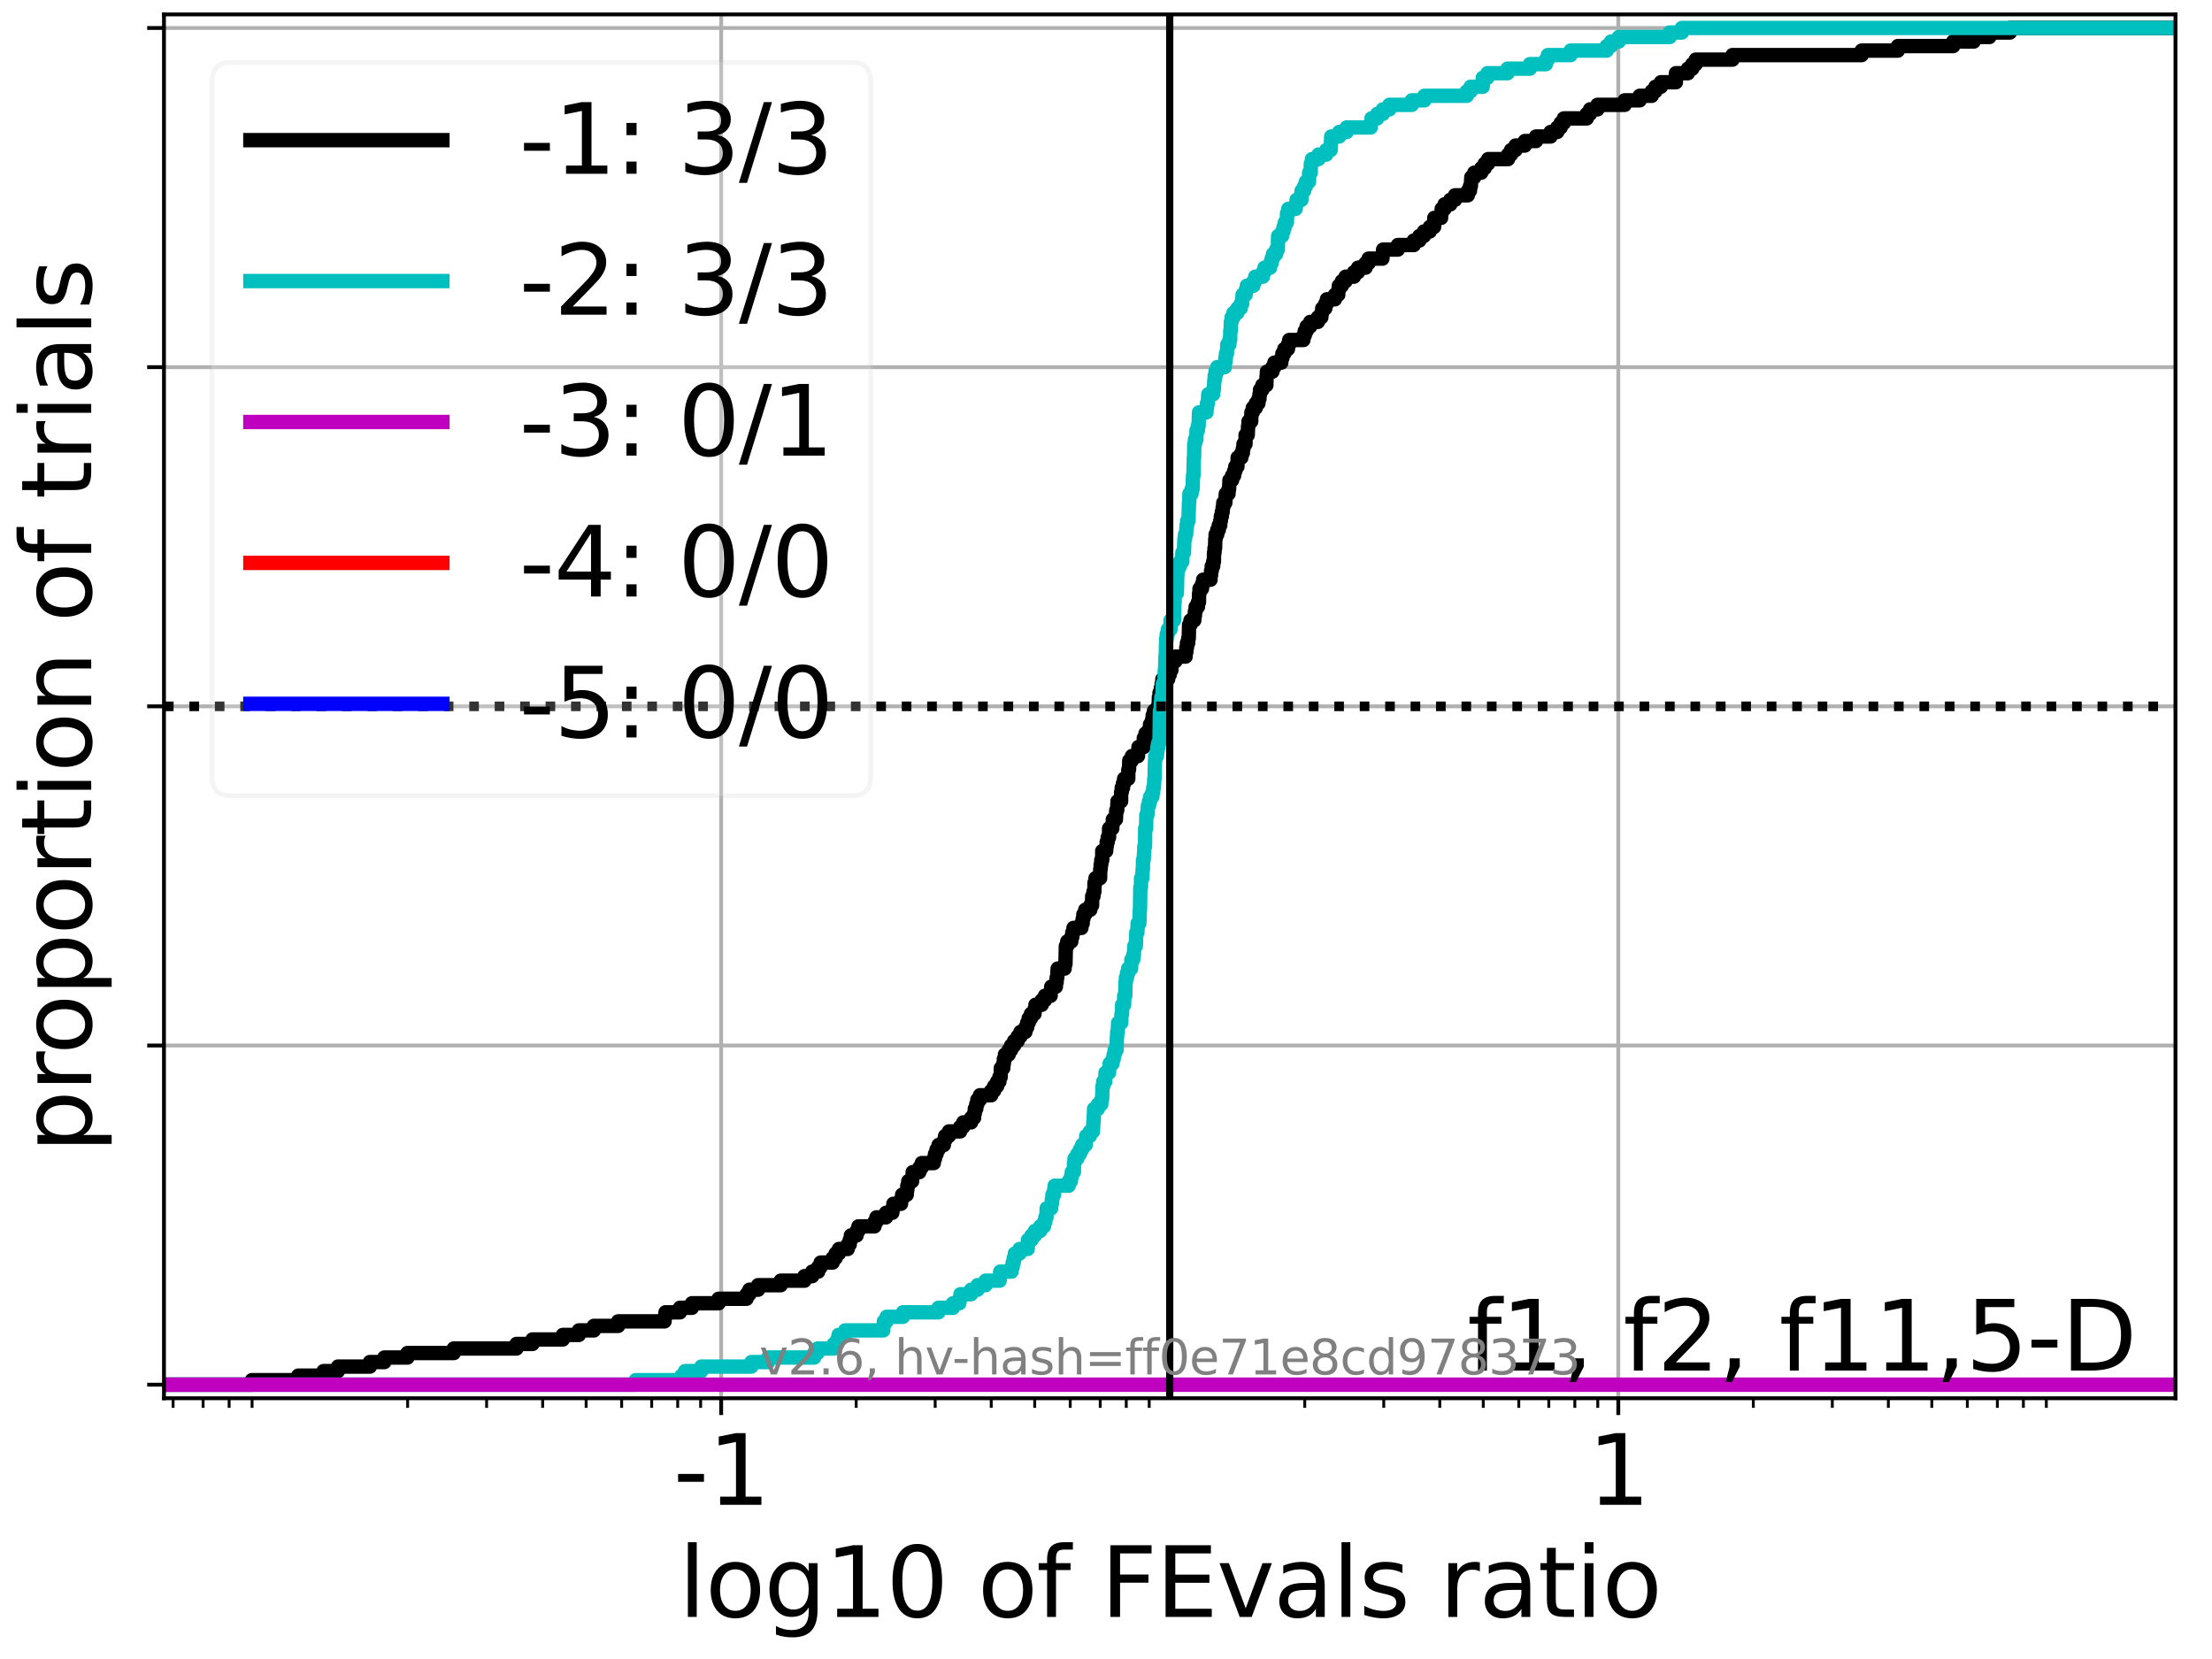 <?xml version="1.0" encoding="utf-8" standalone="no"?>
<!DOCTYPE svg PUBLIC "-//W3C//DTD SVG 1.1//EN"
  "http://www.w3.org/Graphics/SVG/1.1/DTD/svg11.dtd">
<svg xmlns:xlink="http://www.w3.org/1999/xlink" width="460.8pt" height="345.6pt" viewBox="0 0 460.8 345.6" xmlns="http://www.w3.org/2000/svg" version="1.1">
 <defs>
  <style type="text/css">*{stroke-linejoin: round; stroke-linecap: butt}</style>
 </defs>
 <g id="figure_1">
  <g id="patch_1">
   <path d="M 0 345.6 
L 460.8 345.6 
L 460.8 0 
L 0 0 
z
" style="fill: #ffffff"/>
  </g>
  <g id="axes_1">
   <g id="patch_2">
    <path d="M 34.16 291.28 
L 453.192 291.28 
L 453.192 3 
L 34.16 3 
z
" style="fill: #ffffff"/>
   </g>
   <g id="matplotlib.axis_1">
    <g id="xtick_1">
     <g id="line2d_1">
      <path d="M 150.232 291.28 
L 150.232 3 
" clip-path="url(#p6b13a97267)" style="fill: none; stroke: #b0b0b0; stroke-width: 0.8; stroke-linecap: square"/>
     </g>
     <g id="line2d_2">
      <defs>
       <path id="m1179e88275" d="M 0 0 
L 0 3.5 
" style="stroke: #000000; stroke-width: 0.8"/>
      </defs>
      <g>
       <use xlink:href="#m1179e88275" x="150.232" y="291.28" style="stroke: #000000; stroke-width: 0.8"/>
      </g>
     </g>
     <g id="text_1">
      <!-- -1 -->
      <g transform="translate(140.262 313.477) scale(0.2 -0.2)">
       <defs>
        <path id="DejaVuSans-2d" d="M 313 2009 
L 1997 2009 
L 1997 1497 
L 313 1497 
L 313 2009 
z
" transform="scale(0.016)"/>
        <path id="DejaVuSans-31" d="M 794 531 
L 1825 531 
L 1825 4091 
L 703 3866 
L 703 4441 
L 1819 4666 
L 2450 4666 
L 2450 531 
L 3481 531 
L 3481 0 
L 794 0 
L 794 531 
z
" transform="scale(0.016)"/>
       </defs>
       <use xlink:href="#DejaVuSans-2d"/>
       <use xlink:href="#DejaVuSans-31" x="36.084"/>
      </g>
     </g>
    </g>
    <g id="xtick_2">
     <g id="line2d_3">
      <path d="M 337.12 291.28 
L 337.12 3 
" clip-path="url(#p6b13a97267)" style="fill: none; stroke: #b0b0b0; stroke-width: 0.8; stroke-linecap: square"/>
     </g>
     <g id="line2d_4">
      <g>
       <use xlink:href="#m1179e88275" x="337.12" y="291.28" style="stroke: #000000; stroke-width: 0.8"/>
      </g>
     </g>
     <g id="text_2">
      <!-- 1 -->
      <g transform="translate(330.757 313.477) scale(0.2 -0.2)">
       <use xlink:href="#DejaVuSans-31"/>
      </g>
     </g>
    </g>
    <g id="xtick_3">
     <g id="line2d_5">
      <defs>
       <path id="m5efa218428" d="M 0 0 
L 0 2 
" style="stroke: #000000; stroke-width: 0.6"/>
      </defs>
      <g>
       <use xlink:href="#m5efa218428" x="36.058" y="291.28" style="stroke: #000000; stroke-width: 0.6"/>
      </g>
     </g>
    </g>
    <g id="xtick_4">
     <g id="line2d_6">
      <g>
       <use xlink:href="#m5efa218428" x="42.313" y="291.28" style="stroke: #000000; stroke-width: 0.6"/>
      </g>
     </g>
    </g>
    <g id="xtick_5">
     <g id="line2d_7">
      <g>
       <use xlink:href="#m5efa218428" x="47.732" y="291.28" style="stroke: #000000; stroke-width: 0.6"/>
      </g>
     </g>
    </g>
    <g id="xtick_6">
     <g id="line2d_8">
      <g>
       <use xlink:href="#m5efa218428" x="52.512" y="291.28" style="stroke: #000000; stroke-width: 0.6"/>
      </g>
     </g>
    </g>
    <g id="xtick_7">
     <g id="line2d_9">
      <g>
       <use xlink:href="#m5efa218428" x="84.918" y="291.28" style="stroke: #000000; stroke-width: 0.6"/>
      </g>
     </g>
    </g>
    <g id="xtick_8">
     <g id="line2d_10">
      <g>
       <use xlink:href="#m5efa218428" x="101.372" y="291.28" style="stroke: #000000; stroke-width: 0.6"/>
      </g>
     </g>
    </g>
    <g id="xtick_9">
     <g id="line2d_11">
      <g>
       <use xlink:href="#m5efa218428" x="113.047" y="291.28" style="stroke: #000000; stroke-width: 0.6"/>
      </g>
     </g>
    </g>
    <g id="xtick_10">
     <g id="line2d_12">
      <g>
       <use xlink:href="#m5efa218428" x="122.103" y="291.28" style="stroke: #000000; stroke-width: 0.6"/>
      </g>
     </g>
    </g>
    <g id="xtick_11">
     <g id="line2d_13">
      <g>
       <use xlink:href="#m5efa218428" x="129.502" y="291.28" style="stroke: #000000; stroke-width: 0.6"/>
      </g>
     </g>
    </g>
    <g id="xtick_12">
     <g id="line2d_14">
      <g>
       <use xlink:href="#m5efa218428" x="135.757" y="291.28" style="stroke: #000000; stroke-width: 0.6"/>
      </g>
     </g>
    </g>
    <g id="xtick_13">
     <g id="line2d_15">
      <g>
       <use xlink:href="#m5efa218428" x="141.176" y="291.28" style="stroke: #000000; stroke-width: 0.6"/>
      </g>
     </g>
    </g>
    <g id="xtick_14">
     <g id="line2d_16">
      <g>
       <use xlink:href="#m5efa218428" x="145.956" y="291.28" style="stroke: #000000; stroke-width: 0.6"/>
      </g>
     </g>
    </g>
    <g id="xtick_15">
     <g id="line2d_17">
      <g>
       <use xlink:href="#m5efa218428" x="178.361" y="291.28" style="stroke: #000000; stroke-width: 0.6"/>
      </g>
     </g>
    </g>
    <g id="xtick_16">
     <g id="line2d_18">
      <g>
       <use xlink:href="#m5efa218428" x="194.816" y="291.28" style="stroke: #000000; stroke-width: 0.6"/>
      </g>
     </g>
    </g>
    <g id="xtick_17">
     <g id="line2d_19">
      <g>
       <use xlink:href="#m5efa218428" x="206.491" y="291.28" style="stroke: #000000; stroke-width: 0.6"/>
      </g>
     </g>
    </g>
    <g id="xtick_18">
     <g id="line2d_20">
      <g>
       <use xlink:href="#m5efa218428" x="215.547" y="291.28" style="stroke: #000000; stroke-width: 0.6"/>
      </g>
     </g>
    </g>
    <g id="xtick_19">
     <g id="line2d_21">
      <g>
       <use xlink:href="#m5efa218428" x="222.946" y="291.28" style="stroke: #000000; stroke-width: 0.6"/>
      </g>
     </g>
    </g>
    <g id="xtick_20">
     <g id="line2d_22">
      <g>
       <use xlink:href="#m5efa218428" x="229.201" y="291.28" style="stroke: #000000; stroke-width: 0.6"/>
      </g>
     </g>
    </g>
    <g id="xtick_21">
     <g id="line2d_23">
      <g>
       <use xlink:href="#m5efa218428" x="234.62" y="291.28" style="stroke: #000000; stroke-width: 0.6"/>
      </g>
     </g>
    </g>
    <g id="xtick_22">
     <g id="line2d_24">
      <g>
       <use xlink:href="#m5efa218428" x="239.4" y="291.28" style="stroke: #000000; stroke-width: 0.6"/>
      </g>
     </g>
    </g>
    <g id="xtick_23">
     <g id="line2d_25">
      <g>
       <use xlink:href="#m5efa218428" x="271.805" y="291.28" style="stroke: #000000; stroke-width: 0.6"/>
      </g>
     </g>
    </g>
    <g id="xtick_24">
     <g id="line2d_26">
      <g>
       <use xlink:href="#m5efa218428" x="288.26" y="291.28" style="stroke: #000000; stroke-width: 0.6"/>
      </g>
     </g>
    </g>
    <g id="xtick_25">
     <g id="line2d_27">
      <g>
       <use xlink:href="#m5efa218428" x="299.935" y="291.28" style="stroke: #000000; stroke-width: 0.6"/>
      </g>
     </g>
    </g>
    <g id="xtick_26">
     <g id="line2d_28">
      <g>
       <use xlink:href="#m5efa218428" x="308.991" y="291.28" style="stroke: #000000; stroke-width: 0.6"/>
      </g>
     </g>
    </g>
    <g id="xtick_27">
     <g id="line2d_29">
      <g>
       <use xlink:href="#m5efa218428" x="316.39" y="291.28" style="stroke: #000000; stroke-width: 0.6"/>
      </g>
     </g>
    </g>
    <g id="xtick_28">
     <g id="line2d_30">
      <g>
       <use xlink:href="#m5efa218428" x="322.645" y="291.28" style="stroke: #000000; stroke-width: 0.6"/>
      </g>
     </g>
    </g>
    <g id="xtick_29">
     <g id="line2d_31">
      <g>
       <use xlink:href="#m5efa218428" x="328.064" y="291.28" style="stroke: #000000; stroke-width: 0.6"/>
      </g>
     </g>
    </g>
    <g id="xtick_30">
     <g id="line2d_32">
      <g>
       <use xlink:href="#m5efa218428" x="332.844" y="291.28" style="stroke: #000000; stroke-width: 0.6"/>
      </g>
     </g>
    </g>
    <g id="xtick_31">
     <g id="line2d_33">
      <g>
       <use xlink:href="#m5efa218428" x="365.249" y="291.28" style="stroke: #000000; stroke-width: 0.6"/>
      </g>
     </g>
    </g>
    <g id="xtick_32">
     <g id="line2d_34">
      <g>
       <use xlink:href="#m5efa218428" x="381.704" y="291.28" style="stroke: #000000; stroke-width: 0.6"/>
      </g>
     </g>
    </g>
    <g id="xtick_33">
     <g id="line2d_35">
      <g>
       <use xlink:href="#m5efa218428" x="393.379" y="291.28" style="stroke: #000000; stroke-width: 0.6"/>
      </g>
     </g>
    </g>
    <g id="xtick_34">
     <g id="line2d_36">
      <g>
       <use xlink:href="#m5efa218428" x="402.434" y="291.28" style="stroke: #000000; stroke-width: 0.6"/>
      </g>
     </g>
    </g>
    <g id="xtick_35">
     <g id="line2d_37">
      <g>
       <use xlink:href="#m5efa218428" x="409.833" y="291.28" style="stroke: #000000; stroke-width: 0.6"/>
      </g>
     </g>
    </g>
    <g id="xtick_36">
     <g id="line2d_38">
      <g>
       <use xlink:href="#m5efa218428" x="416.089" y="291.28" style="stroke: #000000; stroke-width: 0.6"/>
      </g>
     </g>
    </g>
    <g id="xtick_37">
     <g id="line2d_39">
      <g>
       <use xlink:href="#m5efa218428" x="421.508" y="291.28" style="stroke: #000000; stroke-width: 0.6"/>
      </g>
     </g>
    </g>
    <g id="xtick_38">
     <g id="line2d_40">
      <g>
       <use xlink:href="#m5efa218428" x="426.288" y="291.28" style="stroke: #000000; stroke-width: 0.6"/>
      </g>
     </g>
    </g>
    <g id="text_3">
     <!-- log10 of FEvals ratio -->
     <g transform="translate(141.371 336.833) scale(0.2 -0.2)">
      <defs>
       <path id="DejaVuSans-6c" d="M 603 4863 
L 1178 4863 
L 1178 0 
L 603 0 
L 603 4863 
z
" transform="scale(0.016)"/>
       <path id="DejaVuSans-6f" d="M 1959 3097 
Q 1497 3097 1228 2736 
Q 959 2375 959 1747 
Q 959 1119 1226 758 
Q 1494 397 1959 397 
Q 2419 397 2687 759 
Q 2956 1122 2956 1747 
Q 2956 2369 2687 2733 
Q 2419 3097 1959 3097 
z
M 1959 3584 
Q 2709 3584 3137 3096 
Q 3566 2609 3566 1747 
Q 3566 888 3137 398 
Q 2709 -91 1959 -91 
Q 1206 -91 779 398 
Q 353 888 353 1747 
Q 353 2609 779 3096 
Q 1206 3584 1959 3584 
z
" transform="scale(0.016)"/>
       <path id="DejaVuSans-67" d="M 2906 1791 
Q 2906 2416 2648 2759 
Q 2391 3103 1925 3103 
Q 1463 3103 1205 2759 
Q 947 2416 947 1791 
Q 947 1169 1205 825 
Q 1463 481 1925 481 
Q 2391 481 2648 825 
Q 2906 1169 2906 1791 
z
M 3481 434 
Q 3481 -459 3084 -895 
Q 2688 -1331 1869 -1331 
Q 1566 -1331 1297 -1286 
Q 1028 -1241 775 -1147 
L 775 -588 
Q 1028 -725 1275 -790 
Q 1522 -856 1778 -856 
Q 2344 -856 2625 -561 
Q 2906 -266 2906 331 
L 2906 616 
Q 2728 306 2450 153 
Q 2172 0 1784 0 
Q 1141 0 747 490 
Q 353 981 353 1791 
Q 353 2603 747 3093 
Q 1141 3584 1784 3584 
Q 2172 3584 2450 3431 
Q 2728 3278 2906 2969 
L 2906 3500 
L 3481 3500 
L 3481 434 
z
" transform="scale(0.016)"/>
       <path id="DejaVuSans-30" d="M 2034 4250 
Q 1547 4250 1301 3770 
Q 1056 3291 1056 2328 
Q 1056 1369 1301 889 
Q 1547 409 2034 409 
Q 2525 409 2770 889 
Q 3016 1369 3016 2328 
Q 3016 3291 2770 3770 
Q 2525 4250 2034 4250 
z
M 2034 4750 
Q 2819 4750 3233 4129 
Q 3647 3509 3647 2328 
Q 3647 1150 3233 529 
Q 2819 -91 2034 -91 
Q 1250 -91 836 529 
Q 422 1150 422 2328 
Q 422 3509 836 4129 
Q 1250 4750 2034 4750 
z
" transform="scale(0.016)"/>
       <path id="DejaVuSans-20" transform="scale(0.016)"/>
       <path id="DejaVuSans-66" d="M 2375 4863 
L 2375 4384 
L 1825 4384 
Q 1516 4384 1395 4259 
Q 1275 4134 1275 3809 
L 1275 3500 
L 2222 3500 
L 2222 3053 
L 1275 3053 
L 1275 0 
L 697 0 
L 697 3053 
L 147 3053 
L 147 3500 
L 697 3500 
L 697 3744 
Q 697 4328 969 4595 
Q 1241 4863 1831 4863 
L 2375 4863 
z
" transform="scale(0.016)"/>
       <path id="DejaVuSans-46" d="M 628 4666 
L 3309 4666 
L 3309 4134 
L 1259 4134 
L 1259 2759 
L 3109 2759 
L 3109 2228 
L 1259 2228 
L 1259 0 
L 628 0 
L 628 4666 
z
" transform="scale(0.016)"/>
       <path id="DejaVuSans-45" d="M 628 4666 
L 3578 4666 
L 3578 4134 
L 1259 4134 
L 1259 2753 
L 3481 2753 
L 3481 2222 
L 1259 2222 
L 1259 531 
L 3634 531 
L 3634 0 
L 628 0 
L 628 4666 
z
" transform="scale(0.016)"/>
       <path id="DejaVuSans-76" d="M 191 3500 
L 800 3500 
L 1894 563 
L 2988 3500 
L 3597 3500 
L 2284 0 
L 1503 0 
L 191 3500 
z
" transform="scale(0.016)"/>
       <path id="DejaVuSans-61" d="M 2194 1759 
Q 1497 1759 1228 1600 
Q 959 1441 959 1056 
Q 959 750 1161 570 
Q 1363 391 1709 391 
Q 2188 391 2477 730 
Q 2766 1069 2766 1631 
L 2766 1759 
L 2194 1759 
z
M 3341 1997 
L 3341 0 
L 2766 0 
L 2766 531 
Q 2569 213 2275 61 
Q 1981 -91 1556 -91 
Q 1019 -91 701 211 
Q 384 513 384 1019 
Q 384 1609 779 1909 
Q 1175 2209 1959 2209 
L 2766 2209 
L 2766 2266 
Q 2766 2663 2505 2880 
Q 2244 3097 1772 3097 
Q 1472 3097 1187 3025 
Q 903 2953 641 2809 
L 641 3341 
Q 956 3463 1253 3523 
Q 1550 3584 1831 3584 
Q 2591 3584 2966 3190 
Q 3341 2797 3341 1997 
z
" transform="scale(0.016)"/>
       <path id="DejaVuSans-73" d="M 2834 3397 
L 2834 2853 
Q 2591 2978 2328 3040 
Q 2066 3103 1784 3103 
Q 1356 3103 1142 2972 
Q 928 2841 928 2578 
Q 928 2378 1081 2264 
Q 1234 2150 1697 2047 
L 1894 2003 
Q 2506 1872 2764 1633 
Q 3022 1394 3022 966 
Q 3022 478 2636 193 
Q 2250 -91 1575 -91 
Q 1294 -91 989 -36 
Q 684 19 347 128 
L 347 722 
Q 666 556 975 473 
Q 1284 391 1588 391 
Q 1994 391 2212 530 
Q 2431 669 2431 922 
Q 2431 1156 2273 1281 
Q 2116 1406 1581 1522 
L 1381 1569 
Q 847 1681 609 1914 
Q 372 2147 372 2553 
Q 372 3047 722 3315 
Q 1072 3584 1716 3584 
Q 2034 3584 2315 3537 
Q 2597 3491 2834 3397 
z
" transform="scale(0.016)"/>
       <path id="DejaVuSans-72" d="M 2631 2963 
Q 2534 3019 2420 3045 
Q 2306 3072 2169 3072 
Q 1681 3072 1420 2755 
Q 1159 2438 1159 1844 
L 1159 0 
L 581 0 
L 581 3500 
L 1159 3500 
L 1159 2956 
Q 1341 3275 1631 3429 
Q 1922 3584 2338 3584 
Q 2397 3584 2469 3576 
Q 2541 3569 2628 3553 
L 2631 2963 
z
" transform="scale(0.016)"/>
       <path id="DejaVuSans-74" d="M 1172 4494 
L 1172 3500 
L 2356 3500 
L 2356 3053 
L 1172 3053 
L 1172 1153 
Q 1172 725 1289 603 
Q 1406 481 1766 481 
L 2356 481 
L 2356 0 
L 1766 0 
Q 1100 0 847 248 
Q 594 497 594 1153 
L 594 3053 
L 172 3053 
L 172 3500 
L 594 3500 
L 594 4494 
L 1172 4494 
z
" transform="scale(0.016)"/>
       <path id="DejaVuSans-69" d="M 603 3500 
L 1178 3500 
L 1178 0 
L 603 0 
L 603 3500 
z
M 603 4863 
L 1178 4863 
L 1178 4134 
L 603 4134 
L 603 4863 
z
" transform="scale(0.016)"/>
      </defs>
      <use xlink:href="#DejaVuSans-6c"/>
      <use xlink:href="#DejaVuSans-6f" x="27.783"/>
      <use xlink:href="#DejaVuSans-67" x="88.965"/>
      <use xlink:href="#DejaVuSans-31" x="152.441"/>
      <use xlink:href="#DejaVuSans-30" x="216.064"/>
      <use xlink:href="#DejaVuSans-20" x="279.688"/>
      <use xlink:href="#DejaVuSans-6f" x="311.475"/>
      <use xlink:href="#DejaVuSans-66" x="372.656"/>
      <use xlink:href="#DejaVuSans-20" x="407.861"/>
      <use xlink:href="#DejaVuSans-46" x="439.648"/>
      <use xlink:href="#DejaVuSans-45" x="497.168"/>
      <use xlink:href="#DejaVuSans-76" x="560.352"/>
      <use xlink:href="#DejaVuSans-61" x="619.531"/>
      <use xlink:href="#DejaVuSans-6c" x="680.811"/>
      <use xlink:href="#DejaVuSans-73" x="708.594"/>
      <use xlink:href="#DejaVuSans-20" x="760.693"/>
      <use xlink:href="#DejaVuSans-72" x="792.48"/>
      <use xlink:href="#DejaVuSans-61" x="833.594"/>
      <use xlink:href="#DejaVuSans-74" x="894.873"/>
      <use xlink:href="#DejaVuSans-69" x="934.082"/>
      <use xlink:href="#DejaVuSans-6f" x="961.865"/>
     </g>
    </g>
   </g>
   <g id="matplotlib.axis_2">
    <g id="ytick_1">
     <g id="line2d_41">
      <path d="M 34.16 288.454 
L 453.192 288.454 
" clip-path="url(#p6b13a97267)" style="fill: none; stroke: #b0b0b0; stroke-width: 0.8; stroke-linecap: square"/>
     </g>
     <g id="line2d_42">
      <defs>
       <path id="m58aa9eeeb1" d="M 0 0 
L -3.5 0 
" style="stroke: #000000; stroke-width: 0.8"/>
      </defs>
      <g>
       <use xlink:href="#m58aa9eeeb1" x="34.16" y="288.454" style="stroke: #000000; stroke-width: 0.8"/>
      </g>
     </g>
    </g>
    <g id="ytick_2">
     <g id="line2d_43">
      <path d="M 34.16 217.797 
L 453.192 217.797 
" clip-path="url(#p6b13a97267)" style="fill: none; stroke: #b0b0b0; stroke-width: 0.8; stroke-linecap: square"/>
     </g>
     <g id="line2d_44">
      <g>
       <use xlink:href="#m58aa9eeeb1" x="34.16" y="217.797" style="stroke: #000000; stroke-width: 0.8"/>
      </g>
     </g>
    </g>
    <g id="ytick_3">
     <g id="line2d_45">
      <path d="M 34.16 147.14 
L 453.192 147.14 
" clip-path="url(#p6b13a97267)" style="fill: none; stroke: #b0b0b0; stroke-width: 0.8; stroke-linecap: square"/>
     </g>
     <g id="line2d_46">
      <g>
       <use xlink:href="#m58aa9eeeb1" x="34.16" y="147.14" style="stroke: #000000; stroke-width: 0.8"/>
      </g>
     </g>
    </g>
    <g id="ytick_4">
     <g id="line2d_47">
      <path d="M 34.16 76.483 
L 453.192 76.483 
" clip-path="url(#p6b13a97267)" style="fill: none; stroke: #b0b0b0; stroke-width: 0.8; stroke-linecap: square"/>
     </g>
     <g id="line2d_48">
      <g>
       <use xlink:href="#m58aa9eeeb1" x="34.16" y="76.483" style="stroke: #000000; stroke-width: 0.8"/>
      </g>
     </g>
    </g>
    <g id="ytick_5">
     <g id="line2d_49">
      <path d="M 34.16 5.826 
L 453.192 5.826 
" clip-path="url(#p6b13a97267)" style="fill: none; stroke: #b0b0b0; stroke-width: 0.8; stroke-linecap: square"/>
     </g>
     <g id="line2d_50">
      <g>
       <use xlink:href="#m58aa9eeeb1" x="34.16" y="5.826" style="stroke: #000000; stroke-width: 0.8"/>
      </g>
     </g>
    </g>
    <g id="text_4">
     <!-- proportion of trials -->
     <g transform="translate(19.001 240.146) rotate(-90) scale(0.2 -0.2)">
      <defs>
       <path id="DejaVuSans-70" d="M 1159 525 
L 1159 -1331 
L 581 -1331 
L 581 3500 
L 1159 3500 
L 1159 2969 
Q 1341 3281 1617 3432 
Q 1894 3584 2278 3584 
Q 2916 3584 3314 3078 
Q 3713 2572 3713 1747 
Q 3713 922 3314 415 
Q 2916 -91 2278 -91 
Q 1894 -91 1617 61 
Q 1341 213 1159 525 
z
M 3116 1747 
Q 3116 2381 2855 2742 
Q 2594 3103 2138 3103 
Q 1681 3103 1420 2742 
Q 1159 2381 1159 1747 
Q 1159 1113 1420 752 
Q 1681 391 2138 391 
Q 2594 391 2855 752 
Q 3116 1113 3116 1747 
z
" transform="scale(0.016)"/>
       <path id="DejaVuSans-6e" d="M 3513 2113 
L 3513 0 
L 2938 0 
L 2938 2094 
Q 2938 2591 2744 2837 
Q 2550 3084 2163 3084 
Q 1697 3084 1428 2787 
Q 1159 2491 1159 1978 
L 1159 0 
L 581 0 
L 581 3500 
L 1159 3500 
L 1159 2956 
Q 1366 3272 1645 3428 
Q 1925 3584 2291 3584 
Q 2894 3584 3203 3211 
Q 3513 2838 3513 2113 
z
" transform="scale(0.016)"/>
      </defs>
      <use xlink:href="#DejaVuSans-70"/>
      <use xlink:href="#DejaVuSans-72" x="63.477"/>
      <use xlink:href="#DejaVuSans-6f" x="102.34"/>
      <use xlink:href="#DejaVuSans-70" x="163.521"/>
      <use xlink:href="#DejaVuSans-6f" x="226.998"/>
      <use xlink:href="#DejaVuSans-72" x="288.18"/>
      <use xlink:href="#DejaVuSans-74" x="329.293"/>
      <use xlink:href="#DejaVuSans-69" x="368.502"/>
      <use xlink:href="#DejaVuSans-6f" x="396.285"/>
      <use xlink:href="#DejaVuSans-6e" x="457.467"/>
      <use xlink:href="#DejaVuSans-20" x="520.846"/>
      <use xlink:href="#DejaVuSans-6f" x="552.633"/>
      <use xlink:href="#DejaVuSans-66" x="613.814"/>
      <use xlink:href="#DejaVuSans-20" x="649.02"/>
      <use xlink:href="#DejaVuSans-74" x="680.807"/>
      <use xlink:href="#DejaVuSans-72" x="720.016"/>
      <use xlink:href="#DejaVuSans-69" x="761.129"/>
      <use xlink:href="#DejaVuSans-61" x="788.912"/>
      <use xlink:href="#DejaVuSans-6c" x="850.191"/>
      <use xlink:href="#DejaVuSans-73" x="877.975"/>
     </g>
    </g>
   </g>
   <g id="line2d_51">
    <path d="M 34.16 288.454 
L 52.472 288.454 
L 52.472 287.512 
L 62.13 287.512 
L 62.13 286.57 
L 67.395 286.57 
L 67.395 285.627 
L 70.402 285.627 
L 70.402 284.685 
L 77.053 284.685 
L 77.053 283.743 
L 80.06 283.743 
L 80.06 282.801 
L 84.877 282.801 
L 84.877 281.859 
L 94.535 281.859 
L 94.535 280.917 
L 107.587 280.917 
L 107.587 279.975 
L 110.925 279.975 
L 110.925 279.033 
L 117.246 279.033 
L 117.246 278.091 
L 120.583 278.091 
L 120.583 277.149 
L 123.712 277.149 
L 123.712 276.207 
L 128.779 276.207 
L 128.779 275.264 
L 138.437 275.264 
L 138.437 274.322 
L 138.635 274.322 
L 138.635 273.38 
L 141.643 273.38 
L 141.643 272.438 
L 144.137 272.438 
L 144.137 271.496 
L 149.702 271.496 
L 149.702 270.554 
L 155.522 270.554 
L 155.522 269.612 
L 156.118 269.612 
L 156.118 268.67 
L 157.927 268.67 
L 157.927 267.728 
L 162.644 267.728 
L 162.644 266.786 
L 167.585 266.786 
L 167.585 265.844 
L 169.191 265.844 
L 169.191 264.901 
L 170.446 264.901 
L 170.446 263.959 
L 170.962 263.959 
L 170.962 263.017 
L 173.453 263.017 
L 173.453 262.075 
L 174.086 262.075 
L 174.086 261.133 
L 174.756 261.133 
L 174.756 260.191 
L 176.597 260.191 
L 176.597 259.249 
L 177.014 259.249 
L 177.014 258.307 
L 177.251 258.307 
L 177.251 257.365 
L 178.447 257.365 
L 178.447 256.423 
L 178.828 256.423 
L 178.828 255.481 
L 182.165 255.481 
L 182.165 254.538 
L 182.579 254.538 
L 182.579 253.596 
L 184.566 253.596 
L 184.566 252.654 
L 185.886 252.654 
L 185.886 251.712 
L 186.11 251.712 
L 186.11 250.77 
L 187.698 250.77 
L 187.698 249.828 
L 187.928 249.828 
L 187.928 248.886 
L 188.893 248.886 
L 188.893 247.944 
L 189.009 247.944 
L 189.009 247.002 
L 189.212 247.002 
L 189.212 246.06 
L 190.015 246.06 
L 190.015 245.118 
L 190.131 245.118 
L 190.131 244.175 
L 191.52 244.175 
L 191.52 243.233 
L 192.016 243.233 
L 192.016 242.291 
L 194.527 242.291 
L 194.527 241.349 
L 194.777 241.349 
L 194.777 240.407 
L 195.104 240.407 
L 195.104 239.465 
L 195.521 239.465 
L 195.521 238.523 
L 196.619 238.523 
L 196.619 237.581 
L 196.887 237.581 
L 196.887 236.639 
L 197.679 236.639 
L 197.679 235.697 
L 200.02 235.697 
L 200.02 234.755 
L 200.669 234.755 
L 200.669 233.812 
L 202.305 233.812 
L 202.305 232.87 
L 202.92 232.87 
L 202.92 231.928 
L 203.073 231.928 
L 203.073 230.986 
L 203.368 230.986 
L 203.368 230.044 
L 203.601 230.044 
L 203.601 229.102 
L 204.138 229.102 
L 204.138 228.16 
L 206.491 228.16 
L 206.491 227.218 
L 207.104 227.218 
L 207.104 226.276 
L 207.719 226.276 
L 207.719 225.334 
L 208.188 225.334 
L 208.188 224.392 
L 208.455 224.392 
L 208.495 222.507 
L 209.002 222.507 
L 209.002 221.565 
L 209.122 221.565 
L 209.122 220.623 
L 209.348 220.623 
L 209.348 219.681 
L 210.128 219.681 
L 210.128 218.739 
L 210.638 218.739 
L 210.638 217.797 
L 211.265 217.797 
L 211.265 216.855 
L 212.003 216.855 
L 212.003 215.913 
L 212.588 215.913 
L 212.588 214.971 
L 213.611 214.971 
L 213.611 214.028 
L 213.975 214.028 
L 213.975 213.086 
L 214.292 213.086 
L 214.292 212.144 
L 214.768 212.144 
L 214.768 211.202 
L 215.504 211.202 
L 215.504 210.26 
L 215.707 210.26 
L 215.707 209.318 
L 217.011 209.318 
L 217.011 208.376 
L 217.68 208.376 
L 217.68 207.434 
L 218.866 207.434 
L 218.866 206.492 
L 218.981 206.492 
L 218.981 205.55 
L 219.96 205.55 
L 219.96 204.608 
L 220.122 204.608 
L 220.122 203.665 
L 220.252 203.665 
L 220.326 201.781 
L 221.774 201.781 
L 221.774 200.839 
L 221.954 200.839 
L 222.041 197.071 
L 222.326 197.071 
L 222.326 196.129 
L 223.168 196.129 
L 223.168 195.187 
L 223.383 195.187 
L 223.383 194.245 
L 223.631 194.245 
L 223.631 193.302 
L 225.276 193.302 
L 225.276 192.36 
L 225.544 192.36 
L 225.544 191.418 
L 225.687 191.418 
L 225.687 190.476 
L 226.078 190.476 
L 226.078 189.534 
L 227.123 189.534 
L 227.123 188.592 
L 227.504 188.592 
L 227.52 186.708 
L 227.788 186.708 
L 227.788 185.766 
L 227.974 185.766 
L 228.008 183.882 
L 228.218 183.882 
L 228.218 182.939 
L 229.168 182.939 
L 229.201 181.055 
L 229.293 181.055 
L 229.293 180.113 
L 229.416 180.113 
L 229.416 179.171 
L 229.618 179.171 
L 229.618 177.287 
L 230.434 177.287 
L 230.434 176.345 
L 230.55 176.345 
L 230.55 175.403 
L 230.761 175.403 
L 230.761 174.461 
L 231.028 174.461 
L 231.047 172.576 
L 231.712 172.576 
L 231.712 171.634 
L 231.83 171.634 
L 231.83 170.692 
L 232.465 170.692 
L 232.539 168.808 
L 232.732 168.808 
L 232.795 166.924 
L 233.548 166.924 
L 233.548 165.04 
L 233.677 165.04 
L 233.677 164.098 
L 233.944 164.098 
L 233.944 163.156 
L 234.175 163.156 
L 234.175 162.213 
L 235.039 162.213 
L 235.05 160.329 
L 235.2 160.329 
L 235.25 158.445 
L 235.797 158.445 
L 235.797 157.503 
L 237.057 157.503 
L 237.162 155.619 
L 238.257 155.619 
L 238.28 153.735 
L 238.629 153.735 
L 238.629 152.793 
L 239.4 152.793 
L 239.4 151.85 
L 239.576 151.85 
L 239.576 150.908 
L 239.984 150.908 
L 239.984 149.966 
L 240.127 149.966 
L 240.127 149.024 
L 240.394 149.024 
L 240.394 148.082 
L 241.196 148.082 
L 241.196 147.14 
L 241.371 147.14 
L 241.422 145.256 
L 241.556 145.256 
L 241.556 144.314 
L 241.823 144.314 
L 241.823 143.372 
L 241.998 143.372 
L 241.998 142.43 
L 242.143 142.43 
L 242.143 141.487 
L 243.349 141.487 
L 243.349 140.545 
L 243.676 140.545 
L 243.676 139.603 
L 244.02 139.603 
L 244.02 138.661 
L 244.136 138.661 
L 244.136 137.719 
L 244.88 137.719 
L 244.88 136.777 
L 246.987 136.777 
L 246.987 135.835 
L 247.134 135.835 
L 247.134 134.893 
L 247.27 134.893 
L 247.27 133.951 
L 247.523 133.951 
L 247.523 133.009 
L 247.638 133.009 
L 247.708 130.182 
L 247.995 130.182 
L 247.995 129.24 
L 248.786 129.24 
L 248.786 128.298 
L 248.923 128.298 
L 248.923 127.356 
L 249.075 127.356 
L 249.075 126.414 
L 249.551 126.414 
L 249.551 125.472 
L 249.767 125.472 
L 249.793 123.588 
L 249.882 123.588 
L 249.882 122.646 
L 250.393 122.646 
L 250.393 121.704 
L 250.637 121.704 
L 250.637 120.761 
L 252.176 120.761 
L 252.176 119.819 
L 252.288 119.819 
L 252.288 118.877 
L 252.432 118.877 
L 252.432 117.935 
L 252.732 117.935 
L 252.732 116.993 
L 252.881 116.993 
L 252.904 115.109 
L 253.007 115.109 
L 253.007 114.167 
L 253.123 114.167 
L 253.163 112.283 
L 253.236 112.283 
L 253.236 111.341 
L 253.569 111.341 
L 253.569 110.398 
L 253.887 110.398 
L 253.887 109.456 
L 254.197 109.456 
L 254.197 108.514 
L 254.323 108.514 
L 254.323 107.572 
L 254.532 107.572 
L 254.532 106.63 
L 254.712 106.63 
L 254.712 105.688 
L 254.827 105.688 
L 254.827 104.746 
L 255.252 104.746 
L 255.358 102.862 
L 255.923 102.862 
L 255.923 101.92 
L 256.039 101.92 
L 256.121 100.035 
L 256.665 100.035 
L 256.665 99.093 
L 257.078 99.093 
L 257.078 98.151 
L 257.331 98.151 
L 257.331 97.209 
L 257.773 97.209 
L 257.826 95.325 
L 258.599 95.325 
L 258.599 94.383 
L 258.909 94.383 
L 258.909 93.441 
L 259.037 93.441 
L 259.037 92.499 
L 259.461 92.499 
L 259.477 90.615 
L 259.929 90.615 
L 259.999 88.73 
L 260.088 88.73 
L 260.088 87.788 
L 260.65 87.788 
L 260.689 85.904 
L 260.978 85.904 
L 260.978 84.962 
L 261.607 84.962 
L 261.607 84.02 
L 262.15 84.02 
L 262.15 83.078 
L 262.373 83.078 
L 262.373 82.136 
L 262.489 82.136 
L 262.489 81.194 
L 262.97 81.194 
L 262.97 80.252 
L 263.802 80.252 
L 263.854 78.367 
L 263.918 78.367 
L 263.918 77.425 
L 265.065 77.425 
L 265.065 76.483 
L 265.487 76.483 
L 265.487 75.541 
L 266.916 75.541 
L 266.916 74.599 
L 267.139 74.599 
L 267.139 73.657 
L 267.552 73.657 
L 267.552 72.715 
L 268.3 72.715 
L 268.3 71.773 
L 268.568 71.773 
L 268.568 70.831 
L 271.516 70.831 
L 271.516 69.888 
L 271.805 69.888 
L 271.805 68.946 
L 272.198 68.946 
L 272.198 68.004 
L 272.945 68.004 
L 272.945 67.062 
L 274.536 67.062 
L 274.536 66.12 
L 275.257 66.12 
L 275.257 65.178 
L 275.442 65.178 
L 275.442 64.236 
L 276.081 64.236 
L 276.081 63.294 
L 276.418 63.294 
L 276.418 62.352 
L 278.089 62.352 
L 278.089 61.41 
L 278.779 61.41 
L 278.779 60.468 
L 278.905 60.468 
L 278.905 59.525 
L 279.541 59.525 
L 279.541 58.583 
L 280.306 58.583 
L 280.306 57.641 
L 282.052 57.641 
L 282.052 56.699 
L 282.907 56.699 
L 282.907 55.757 
L 284.479 55.757 
L 284.479 54.815 
L 285.106 54.815 
L 285.106 53.873 
L 287.988 53.873 
L 287.988 52.931 
L 288.129 52.931 
L 288.129 51.989 
L 291.2 51.989 
L 291.2 51.047 
L 294.516 51.047 
L 294.516 50.105 
L 295.681 50.105 
L 295.681 49.162 
L 296.634 49.162 
L 296.634 48.22 
L 297.853 48.22 
L 297.853 47.278 
L 298.745 47.278 
L 298.792 45.394 
L 300.205 45.394 
L 300.205 44.452 
L 300.327 44.452 
L 300.327 43.51 
L 300.926 43.51 
L 300.926 42.568 
L 302.129 42.568 
L 302.129 41.626 
L 303.107 41.626 
L 303.107 40.684 
L 305.78 40.684 
L 305.78 39.742 
L 306.219 39.742 
L 306.219 38.799 
L 306.407 38.799 
L 306.501 36.915 
L 307.128 36.915 
L 307.128 35.973 
L 308.576 35.973 
L 308.576 35.031 
L 309.288 35.031 
L 309.288 34.089 
L 310.009 34.089 
L 310.009 33.147 
L 314.15 33.147 
L 314.15 32.205 
L 314.778 32.205 
L 314.778 31.263 
L 315.707 31.263 
L 315.707 30.321 
L 317.659 30.321 
L 317.659 29.379 
L 319.983 29.379 
L 319.983 28.436 
L 323.011 28.436 
L 323.011 27.494 
L 324.408 27.494 
L 324.408 26.552 
L 325.129 26.552 
L 325.129 25.61 
L 325.782 25.61 
L 325.782 24.668 
L 330.555 24.668 
L 330.555 23.726 
L 331.237 23.726 
L 331.237 22.784 
L 332.778 22.784 
L 332.778 21.842 
L 338.451 21.842 
L 338.451 20.9 
L 341.574 20.9 
L 341.574 19.958 
L 344.085 19.958 
L 344.085 19.016 
L 344.856 19.016 
L 344.856 18.073 
L 345.995 18.073 
L 345.995 17.131 
L 349.118 17.131 
L 349.131 15.247 
L 351.629 15.247 
L 351.629 14.305 
L 352.537 14.305 
L 352.537 13.363 
L 353.258 13.363 
L 353.258 12.421 
L 360.908 12.421 
L 360.908 11.479 
L 387.815 11.479 
L 387.815 10.537 
L 395.359 10.537 
L 395.359 9.595 
L 406.888 9.595 
L 406.888 8.653 
L 411.164 8.653 
L 411.164 7.71 
L 414.433 7.71 
L 414.433 6.768 
L 418.708 6.768 
L 418.708 5.826 
L 453.192 5.826 
L 453.192 5.826 
" clip-path="url(#p6b13a97267)" style="fill: none; stroke: #000000; stroke-width: 3; stroke-linecap: square"/>
   </g>
   <g id="line2d_52">
    <path clip-path="url(#p6b13a97267)" style="fill: none; stroke: #000000; stroke-width: 3; stroke-linecap: square"/>
   </g>
   <g id="line2d_53">
    <path d="M 34.16 288.454 
L 132.43 288.454 
L 132.43 287.512 
L 142.003 287.512 
L 142.003 286.57 
L 142.715 286.57 
L 142.715 285.627 
L 146.103 285.627 
L 146.103 284.685 
L 156.529 284.685 
L 156.529 283.743 
L 160.026 283.743 
L 160.026 282.801 
L 169.599 282.801 
L 169.599 281.859 
L 170.312 281.859 
L 170.312 280.917 
L 173.699 280.917 
L 173.699 279.975 
L 174.423 279.975 
L 174.423 279.033 
L 174.694 279.033 
L 174.694 278.091 
L 176.049 278.091 
L 176.049 277.149 
L 183.995 277.149 
L 183.995 276.207 
L 184.125 276.207 
L 184.125 275.264 
L 184.708 275.264 
L 184.708 274.322 
L 188.096 274.322 
L 188.096 273.38 
L 195.498 273.38 
L 195.498 272.438 
L 198.521 272.438 
L 198.521 271.496 
L 199.847 271.496 
L 199.847 270.554 
L 200.082 270.554 
L 200.082 269.612 
L 202.291 269.612 
L 202.291 268.67 
L 203.645 268.67 
L 203.645 267.728 
L 205.312 267.728 
L 205.312 266.786 
L 208.242 266.786 
L 208.242 265.844 
L 208.361 265.844 
L 208.361 264.901 
L 210.724 264.901 
L 210.724 263.959 
L 210.96 263.959 
L 210.96 263.017 
L 211.185 263.017 
L 211.185 262.075 
L 211.421 262.075 
L 211.421 261.133 
L 212.39 261.133 
L 212.39 260.191 
L 214.087 260.191 
L 214.14 258.307 
L 214.884 258.307 
L 214.884 257.365 
L 215.597 257.365 
L 215.597 256.423 
L 216.687 256.423 
L 216.687 255.481 
L 217.478 255.481 
L 217.478 254.538 
L 217.76 254.538 
L 217.76 253.596 
L 217.996 253.596 
L 218.042 251.712 
L 218.985 251.712 
L 218.985 250.77 
L 219.119 250.77 
L 219.119 249.828 
L 219.239 249.828 
L 219.239 248.886 
L 219.58 248.886 
L 219.58 247.944 
L 219.7 247.944 
L 219.7 247.002 
L 222.635 247.002 
L 222.635 246.06 
L 223.094 246.06 
L 223.094 245.118 
L 223.268 245.118 
L 223.268 244.175 
L 223.713 244.175 
L 223.729 242.291 
L 223.847 242.291 
L 223.847 241.349 
L 224.426 241.349 
L 224.426 240.407 
L 224.965 240.407 
L 224.965 239.465 
L 225.426 239.465 
L 225.426 238.523 
L 226.156 238.523 
L 226.156 237.581 
L 226.275 237.581 
L 226.275 236.639 
L 227.05 236.639 
L 227.05 235.697 
L 227.686 235.697 
L 227.763 233.812 
L 227.814 233.812 
L 227.922 230.986 
L 228.722 230.986 
L 228.722 230.044 
L 229.41 230.044 
L 229.41 229.102 
L 229.581 229.102 
L 229.682 226.276 
L 229.816 226.276 
L 229.816 225.334 
L 230.233 225.334 
L 230.304 223.449 
L 231.037 223.449 
L 231.037 222.507 
L 231.151 222.507 
L 231.151 221.565 
L 231.765 221.565 
L 231.765 220.623 
L 232.001 220.623 
L 232.001 219.681 
L 232.207 219.681 
L 232.207 218.739 
L 232.602 218.739 
L 232.672 215.913 
L 232.724 215.913 
L 232.724 214.971 
L 232.846 214.971 
L 232.92 213.086 
L 233.574 213.086 
L 233.622 211.202 
L 233.743 211.202 
L 233.761 209.318 
L 234.173 209.318 
L 234.192 207.434 
L 234.411 207.434 
L 234.459 204.608 
L 234.544 204.608 
L 234.544 203.665 
L 234.779 203.665 
L 234.779 202.723 
L 235.01 202.723 
L 235.01 201.781 
L 235.619 201.781 
L 235.694 199.897 
L 236.081 199.897 
L 236.081 198.955 
L 236.201 198.955 
L 236.308 197.071 
L 236.612 197.071 
L 236.712 194.245 
L 236.948 194.245 
L 236.989 192.36 
L 237.343 192.36 
L 237.449 189.534 
L 237.477 189.534 
L 237.552 184.824 
L 237.683 184.824 
L 237.701 182.939 
L 237.976 182.939 
L 238.028 181.055 
L 238.096 181.055 
L 238.103 179.171 
L 238.239 179.171 
L 238.35 177.287 
L 238.373 177.287 
L 238.373 176.345 
L 238.52 176.345 
L 238.569 172.576 
L 238.757 172.576 
L 238.805 169.75 
L 239.023 169.75 
L 239.12 167.866 
L 239.357 167.866 
L 239.357 166.924 
L 239.599 166.924 
L 239.599 165.982 
L 240.06 165.982 
L 240.06 165.04 
L 240.23 165.04 
L 240.23 164.098 
L 240.376 164.098 
L 240.467 162.213 
L 240.519 162.213 
L 240.61 158.445 
L 240.654 158.445 
L 240.654 157.503 
L 241.006 157.503 
L 241.006 156.561 
L 241.126 156.561 
L 241.126 155.619 
L 241.323 155.619 
L 241.323 154.677 
L 241.538 154.677 
L 241.631 148.082 
L 241.796 148.082 
L 241.848 146.198 
L 241.927 146.198 
L 241.927 145.256 
L 242.124 145.256 
L 242.234 142.43 
L 242.587 142.43 
L 242.648 139.603 
L 242.707 139.603 
L 242.785 136.777 
L 242.837 136.777 
L 242.939 133.009 
L 243.059 133.009 
L 243.059 132.067 
L 243.288 132.067 
L 243.288 131.124 
L 243.822 131.124 
L 243.835 129.24 
L 244.567 129.24 
L 244.646 125.472 
L 244.694 125.472 
L 244.711 123.588 
L 245.154 123.588 
L 245.245 119.819 
L 245.276 119.819 
L 245.276 118.877 
L 245.431 118.877 
L 245.431 117.935 
L 245.812 117.935 
L 245.812 116.993 
L 246.295 116.993 
L 246.313 115.109 
L 246.636 115.109 
L 246.735 112.283 
L 246.852 112.283 
L 246.852 111.341 
L 247.087 111.341 
L 247.183 109.456 
L 247.303 109.456 
L 247.303 108.514 
L 247.576 108.514 
L 247.684 104.746 
L 247.736 104.746 
L 247.776 102.862 
L 248.221 102.862 
L 248.221 101.92 
L 248.433 101.92 
L 248.524 99.093 
L 248.613 99.093 
L 248.695 95.325 
L 248.755 95.325 
L 248.784 92.499 
L 248.93 92.499 
L 248.93 91.557 
L 249.227 91.557 
L 249.25 89.672 
L 249.541 89.672 
L 249.541 88.73 
L 249.689 88.73 
L 249.778 85.904 
L 251.331 85.904 
L 251.331 84.962 
L 251.443 84.962 
L 251.443 84.02 
L 251.63 84.02 
L 251.705 82.136 
L 252.723 82.136 
L 252.723 81.194 
L 252.86 81.194 
L 252.959 79.309 
L 253.029 79.309 
L 253.029 78.367 
L 253.206 78.367 
L 253.206 77.425 
L 253.573 77.425 
L 253.573 76.483 
L 255.136 76.483 
L 255.136 75.541 
L 255.257 75.541 
L 255.257 74.599 
L 255.385 74.599 
L 255.385 73.657 
L 255.587 73.657 
L 255.666 71.773 
L 256.098 71.773 
L 256.098 70.831 
L 256.264 70.831 
L 256.287 68.946 
L 256.387 68.946 
L 256.405 67.062 
L 256.562 67.062 
L 256.562 66.12 
L 256.961 66.12 
L 256.961 65.178 
L 257.759 65.178 
L 257.759 64.236 
L 258.456 64.236 
L 258.456 63.294 
L 258.769 63.294 
L 258.848 61.41 
L 259.486 61.41 
L 259.486 60.468 
L 259.742 60.468 
L 259.742 59.525 
L 261.097 59.525 
L 261.097 58.583 
L 261.486 58.583 
L 261.486 57.641 
L 263.067 57.641 
L 263.067 56.699 
L 263.419 56.699 
L 263.419 55.757 
L 264.585 55.757 
L 264.585 54.815 
L 264.899 54.815 
L 264.899 53.873 
L 265.183 53.873 
L 265.183 52.931 
L 265.84 52.931 
L 265.84 51.989 
L 266.19 51.989 
L 266.253 49.162 
L 267.078 49.162 
L 267.078 48.22 
L 267.386 48.22 
L 267.386 47.278 
L 267.663 47.278 
L 267.663 46.336 
L 268.084 46.336 
L 268.107 44.452 
L 268.38 44.452 
L 268.38 43.51 
L 269.911 43.51 
L 269.911 42.568 
L 270.108 42.568 
L 270.108 41.626 
L 271.114 41.626 
L 271.137 39.742 
L 271.688 39.742 
L 271.688 38.799 
L 272.04 38.799 
L 272.04 37.857 
L 272.695 37.857 
L 272.718 35.973 
L 273.047 35.973 
L 273.07 34.089 
L 273.302 34.089 
L 273.302 33.147 
L 274.656 33.147 
L 274.656 32.205 
L 276.285 32.205 
L 276.285 31.263 
L 277.209 31.263 
L 277.314 28.436 
L 278.982 28.436 
L 278.982 27.494 
L 280.546 27.494 
L 280.546 26.552 
L 285.552 26.552 
L 285.552 25.61 
L 285.703 25.61 
L 285.703 24.668 
L 286.906 24.668 
L 286.906 23.726 
L 288.077 23.726 
L 288.077 22.784 
L 289.431 22.784 
L 289.431 21.842 
L 294.106 21.842 
L 294.106 20.9 
L 296.729 20.9 
L 296.729 19.958 
L 305.558 19.958 
L 305.558 19.016 
L 306.356 19.016 
L 306.356 18.073 
L 308.881 18.073 
L 308.895 16.189 
L 309.87 16.189 
L 309.87 15.247 
L 314.052 15.247 
L 314.052 14.305 
L 318.699 14.305 
L 318.699 13.363 
L 322.037 13.363 
L 322.037 12.421 
L 322.454 12.421 
L 322.454 11.479 
L 327.193 11.479 
L 327.193 10.537 
L 334.705 10.537 
L 334.705 9.595 
L 335.596 9.595 
L 335.596 8.653 
L 337.229 8.653 
L 337.229 7.71 
L 347.846 7.71 
L 347.846 6.768 
L 350.371 6.768 
L 350.371 5.826 
L 453.192 5.826 
L 453.192 5.826 
" clip-path="url(#p6b13a97267)" style="fill: none; stroke: #00bfbf; stroke-width: 3; stroke-linecap: square"/>
   </g>
   <g id="line2d_54">
    <path clip-path="url(#p6b13a97267)" style="fill: none; stroke: #00bfbf; stroke-width: 3; stroke-linecap: square"/>
   </g>
   <g id="line2d_55">
    <path d="M 36.559 288.454 
L 34.16 288.454 
L 453.192 288.454 
L 461.8 288.454 
" clip-path="url(#p6b13a97267)" style="fill: none; stroke: #bf00bf; stroke-width: 3; stroke-linecap: square"/>
   </g>
   <g id="line2d_56"/>
   <g id="line2d_57"/>
   <g id="line2d_58">
    <path d="M 243.676 291.28 
L 243.676 3 
" clip-path="url(#p6b13a97267)" style="fill: none; stroke: #000000; stroke-width: 1.5; stroke-linecap: square"/>
   </g>
   <g id="line2d_59">
    <path d="M 34.16 147.14 
L 453.192 147.14 
" clip-path="url(#p6b13a97267)" style="fill: none; stroke-dasharray: 2,3.3; stroke-dashoffset: 0; stroke: #000000; stroke-width: 2"/>
   </g>
   <g id="patch_3">
    <path d="M 34.16 291.28 
L 34.16 3 
" style="fill: none; stroke: #000000; stroke-width: 0.8; stroke-linejoin: miter; stroke-linecap: square"/>
   </g>
   <g id="patch_4">
    <path d="M 453.192 291.28 
L 453.192 3 
" style="fill: none; stroke: #000000; stroke-width: 0.8; stroke-linejoin: miter; stroke-linecap: square"/>
   </g>
   <g id="patch_5">
    <path d="M 34.16 291.28 
L 453.192 291.28 
" style="fill: none; stroke: #000000; stroke-width: 0.8; stroke-linejoin: miter; stroke-linecap: square"/>
   </g>
   <g id="patch_6">
    <path d="M 34.16 3 
L 453.192 3 
" style="fill: none; stroke: #000000; stroke-width: 0.8; stroke-linejoin: miter; stroke-linecap: square"/>
   </g>
   <g id="text_5">
    <!-- f1, f2, f11,5-D -->
    <g transform="translate(305.668 285.514) scale(0.2 -0.2)">
     <defs>
      <path id="DejaVuSans-2c" d="M 750 794 
L 1409 794 
L 1409 256 
L 897 -744 
L 494 -744 
L 750 256 
L 750 794 
z
" transform="scale(0.016)"/>
      <path id="DejaVuSans-32" d="M 1228 531 
L 3431 531 
L 3431 0 
L 469 0 
L 469 531 
Q 828 903 1448 1529 
Q 2069 2156 2228 2338 
Q 2531 2678 2651 2914 
Q 2772 3150 2772 3378 
Q 2772 3750 2511 3984 
Q 2250 4219 1831 4219 
Q 1534 4219 1204 4116 
Q 875 4013 500 3803 
L 500 4441 
Q 881 4594 1212 4672 
Q 1544 4750 1819 4750 
Q 2544 4750 2975 4387 
Q 3406 4025 3406 3419 
Q 3406 3131 3298 2873 
Q 3191 2616 2906 2266 
Q 2828 2175 2409 1742 
Q 1991 1309 1228 531 
z
" transform="scale(0.016)"/>
      <path id="DejaVuSans-35" d="M 691 4666 
L 3169 4666 
L 3169 4134 
L 1269 4134 
L 1269 2991 
Q 1406 3038 1543 3061 
Q 1681 3084 1819 3084 
Q 2600 3084 3056 2656 
Q 3513 2228 3513 1497 
Q 3513 744 3044 326 
Q 2575 -91 1722 -91 
Q 1428 -91 1123 -41 
Q 819 9 494 109 
L 494 744 
Q 775 591 1075 516 
Q 1375 441 1709 441 
Q 2250 441 2565 725 
Q 2881 1009 2881 1497 
Q 2881 1984 2565 2268 
Q 2250 2553 1709 2553 
Q 1456 2553 1204 2497 
Q 953 2441 691 2322 
L 691 4666 
z
" transform="scale(0.016)"/>
      <path id="DejaVuSans-44" d="M 1259 4147 
L 1259 519 
L 2022 519 
Q 2988 519 3436 956 
Q 3884 1394 3884 2338 
Q 3884 3275 3436 3711 
Q 2988 4147 2022 4147 
L 1259 4147 
z
M 628 4666 
L 1925 4666 
Q 3281 4666 3915 4102 
Q 4550 3538 4550 2338 
Q 4550 1131 3912 565 
Q 3275 0 1925 0 
L 628 0 
L 628 4666 
z
" transform="scale(0.016)"/>
     </defs>
     <use xlink:href="#DejaVuSans-66"/>
     <use xlink:href="#DejaVuSans-31" x="35.205"/>
     <use xlink:href="#DejaVuSans-2c" x="98.828"/>
     <use xlink:href="#DejaVuSans-20" x="130.615"/>
     <use xlink:href="#DejaVuSans-66" x="162.402"/>
     <use xlink:href="#DejaVuSans-32" x="197.607"/>
     <use xlink:href="#DejaVuSans-2c" x="261.23"/>
     <use xlink:href="#DejaVuSans-20" x="293.018"/>
     <use xlink:href="#DejaVuSans-66" x="324.805"/>
     <use xlink:href="#DejaVuSans-31" x="360.01"/>
     <use xlink:href="#DejaVuSans-31" x="423.633"/>
     <use xlink:href="#DejaVuSans-2c" x="487.256"/>
     <use xlink:href="#DejaVuSans-35" x="519.043"/>
     <use xlink:href="#DejaVuSans-2d" x="582.666"/>
     <use xlink:href="#DejaVuSans-44" x="618.75"/>
    </g>
   </g>
   <g id="text_6">
    <!-- v2.6, hv-hash=ff0e71e8cd978373 -->
    <g style="fill: #808080" transform="translate(158.181 286.318) scale(0.1 -0.1)">
     <defs>
      <path id="DejaVuSans-2e" d="M 684 794 
L 1344 794 
L 1344 0 
L 684 0 
L 684 794 
z
" transform="scale(0.016)"/>
      <path id="DejaVuSans-36" d="M 2113 2584 
Q 1688 2584 1439 2293 
Q 1191 2003 1191 1497 
Q 1191 994 1439 701 
Q 1688 409 2113 409 
Q 2538 409 2786 701 
Q 3034 994 3034 1497 
Q 3034 2003 2786 2293 
Q 2538 2584 2113 2584 
z
M 3366 4563 
L 3366 3988 
Q 3128 4100 2886 4159 
Q 2644 4219 2406 4219 
Q 1781 4219 1451 3797 
Q 1122 3375 1075 2522 
Q 1259 2794 1537 2939 
Q 1816 3084 2150 3084 
Q 2853 3084 3261 2657 
Q 3669 2231 3669 1497 
Q 3669 778 3244 343 
Q 2819 -91 2113 -91 
Q 1303 -91 875 529 
Q 447 1150 447 2328 
Q 447 3434 972 4092 
Q 1497 4750 2381 4750 
Q 2619 4750 2861 4703 
Q 3103 4656 3366 4563 
z
" transform="scale(0.016)"/>
      <path id="DejaVuSans-68" d="M 3513 2113 
L 3513 0 
L 2938 0 
L 2938 2094 
Q 2938 2591 2744 2837 
Q 2550 3084 2163 3084 
Q 1697 3084 1428 2787 
Q 1159 2491 1159 1978 
L 1159 0 
L 581 0 
L 581 4863 
L 1159 4863 
L 1159 2956 
Q 1366 3272 1645 3428 
Q 1925 3584 2291 3584 
Q 2894 3584 3203 3211 
Q 3513 2838 3513 2113 
z
" transform="scale(0.016)"/>
      <path id="DejaVuSans-3d" d="M 678 2906 
L 4684 2906 
L 4684 2381 
L 678 2381 
L 678 2906 
z
M 678 1631 
L 4684 1631 
L 4684 1100 
L 678 1100 
L 678 1631 
z
" transform="scale(0.016)"/>
      <path id="DejaVuSans-65" d="M 3597 1894 
L 3597 1613 
L 953 1613 
Q 991 1019 1311 708 
Q 1631 397 2203 397 
Q 2534 397 2845 478 
Q 3156 559 3463 722 
L 3463 178 
Q 3153 47 2828 -22 
Q 2503 -91 2169 -91 
Q 1331 -91 842 396 
Q 353 884 353 1716 
Q 353 2575 817 3079 
Q 1281 3584 2069 3584 
Q 2775 3584 3186 3129 
Q 3597 2675 3597 1894 
z
M 3022 2063 
Q 3016 2534 2758 2815 
Q 2500 3097 2075 3097 
Q 1594 3097 1305 2825 
Q 1016 2553 972 2059 
L 3022 2063 
z
" transform="scale(0.016)"/>
      <path id="DejaVuSans-37" d="M 525 4666 
L 3525 4666 
L 3525 4397 
L 1831 0 
L 1172 0 
L 2766 4134 
L 525 4134 
L 525 4666 
z
" transform="scale(0.016)"/>
      <path id="DejaVuSans-38" d="M 2034 2216 
Q 1584 2216 1326 1975 
Q 1069 1734 1069 1313 
Q 1069 891 1326 650 
Q 1584 409 2034 409 
Q 2484 409 2743 651 
Q 3003 894 3003 1313 
Q 3003 1734 2745 1975 
Q 2488 2216 2034 2216 
z
M 1403 2484 
Q 997 2584 770 2862 
Q 544 3141 544 3541 
Q 544 4100 942 4425 
Q 1341 4750 2034 4750 
Q 2731 4750 3128 4425 
Q 3525 4100 3525 3541 
Q 3525 3141 3298 2862 
Q 3072 2584 2669 2484 
Q 3125 2378 3379 2068 
Q 3634 1759 3634 1313 
Q 3634 634 3220 271 
Q 2806 -91 2034 -91 
Q 1263 -91 848 271 
Q 434 634 434 1313 
Q 434 1759 690 2068 
Q 947 2378 1403 2484 
z
M 1172 3481 
Q 1172 3119 1398 2916 
Q 1625 2713 2034 2713 
Q 2441 2713 2670 2916 
Q 2900 3119 2900 3481 
Q 2900 3844 2670 4047 
Q 2441 4250 2034 4250 
Q 1625 4250 1398 4047 
Q 1172 3844 1172 3481 
z
" transform="scale(0.016)"/>
      <path id="DejaVuSans-63" d="M 3122 3366 
L 3122 2828 
Q 2878 2963 2633 3030 
Q 2388 3097 2138 3097 
Q 1578 3097 1268 2742 
Q 959 2388 959 1747 
Q 959 1106 1268 751 
Q 1578 397 2138 397 
Q 2388 397 2633 464 
Q 2878 531 3122 666 
L 3122 134 
Q 2881 22 2623 -34 
Q 2366 -91 2075 -91 
Q 1284 -91 818 406 
Q 353 903 353 1747 
Q 353 2603 823 3093 
Q 1294 3584 2113 3584 
Q 2378 3584 2631 3529 
Q 2884 3475 3122 3366 
z
" transform="scale(0.016)"/>
      <path id="DejaVuSans-64" d="M 2906 2969 
L 2906 4863 
L 3481 4863 
L 3481 0 
L 2906 0 
L 2906 525 
Q 2725 213 2448 61 
Q 2172 -91 1784 -91 
Q 1150 -91 751 415 
Q 353 922 353 1747 
Q 353 2572 751 3078 
Q 1150 3584 1784 3584 
Q 2172 3584 2448 3432 
Q 2725 3281 2906 2969 
z
M 947 1747 
Q 947 1113 1208 752 
Q 1469 391 1925 391 
Q 2381 391 2643 752 
Q 2906 1113 2906 1747 
Q 2906 2381 2643 2742 
Q 2381 3103 1925 3103 
Q 1469 3103 1208 2742 
Q 947 2381 947 1747 
z
" transform="scale(0.016)"/>
      <path id="DejaVuSans-39" d="M 703 97 
L 703 672 
Q 941 559 1184 500 
Q 1428 441 1663 441 
Q 2288 441 2617 861 
Q 2947 1281 2994 2138 
Q 2813 1869 2534 1725 
Q 2256 1581 1919 1581 
Q 1219 1581 811 2004 
Q 403 2428 403 3163 
Q 403 3881 828 4315 
Q 1253 4750 1959 4750 
Q 2769 4750 3195 4129 
Q 3622 3509 3622 2328 
Q 3622 1225 3098 567 
Q 2575 -91 1691 -91 
Q 1453 -91 1209 -44 
Q 966 3 703 97 
z
M 1959 2075 
Q 2384 2075 2632 2365 
Q 2881 2656 2881 3163 
Q 2881 3666 2632 3958 
Q 2384 4250 1959 4250 
Q 1534 4250 1286 3958 
Q 1038 3666 1038 3163 
Q 1038 2656 1286 2365 
Q 1534 2075 1959 2075 
z
" transform="scale(0.016)"/>
      <path id="DejaVuSans-33" d="M 2597 2516 
Q 3050 2419 3304 2112 
Q 3559 1806 3559 1356 
Q 3559 666 3084 287 
Q 2609 -91 1734 -91 
Q 1441 -91 1130 -33 
Q 819 25 488 141 
L 488 750 
Q 750 597 1062 519 
Q 1375 441 1716 441 
Q 2309 441 2620 675 
Q 2931 909 2931 1356 
Q 2931 1769 2642 2001 
Q 2353 2234 1838 2234 
L 1294 2234 
L 1294 2753 
L 1863 2753 
Q 2328 2753 2575 2939 
Q 2822 3125 2822 3475 
Q 2822 3834 2567 4026 
Q 2313 4219 1838 4219 
Q 1578 4219 1281 4162 
Q 984 4106 628 3988 
L 628 4550 
Q 988 4650 1302 4700 
Q 1616 4750 1894 4750 
Q 2613 4750 3031 4423 
Q 3450 4097 3450 3541 
Q 3450 3153 3228 2886 
Q 3006 2619 2597 2516 
z
" transform="scale(0.016)"/>
     </defs>
     <use xlink:href="#DejaVuSans-76"/>
     <use xlink:href="#DejaVuSans-32" x="59.18"/>
     <use xlink:href="#DejaVuSans-2e" x="122.803"/>
     <use xlink:href="#DejaVuSans-36" x="154.59"/>
     <use xlink:href="#DejaVuSans-2c" x="218.213"/>
     <use xlink:href="#DejaVuSans-20" x="250"/>
     <use xlink:href="#DejaVuSans-68" x="281.787"/>
     <use xlink:href="#DejaVuSans-76" x="345.166"/>
     <use xlink:href="#DejaVuSans-2d" x="401.721"/>
     <use xlink:href="#DejaVuSans-68" x="437.805"/>
     <use xlink:href="#DejaVuSans-61" x="501.184"/>
     <use xlink:href="#DejaVuSans-73" x="562.463"/>
     <use xlink:href="#DejaVuSans-68" x="614.562"/>
     <use xlink:href="#DejaVuSans-3d" x="677.941"/>
     <use xlink:href="#DejaVuSans-66" x="761.73"/>
     <use xlink:href="#DejaVuSans-66" x="796.936"/>
     <use xlink:href="#DejaVuSans-30" x="832.141"/>
     <use xlink:href="#DejaVuSans-65" x="895.764"/>
     <use xlink:href="#DejaVuSans-37" x="957.287"/>
     <use xlink:href="#DejaVuSans-31" x="1020.91"/>
     <use xlink:href="#DejaVuSans-65" x="1084.533"/>
     <use xlink:href="#DejaVuSans-38" x="1146.057"/>
     <use xlink:href="#DejaVuSans-63" x="1209.68"/>
     <use xlink:href="#DejaVuSans-64" x="1264.66"/>
     <use xlink:href="#DejaVuSans-39" x="1328.137"/>
     <use xlink:href="#DejaVuSans-37" x="1391.76"/>
     <use xlink:href="#DejaVuSans-38" x="1455.383"/>
     <use xlink:href="#DejaVuSans-33" x="1519.006"/>
     <use xlink:href="#DejaVuSans-37" x="1582.629"/>
     <use xlink:href="#DejaVuSans-33" x="1646.252"/>
    </g>
   </g>
   <g id="legend_1">
    <g id="patch_7">
     <path d="M 48.16 165.781 
L 177.382 165.781 
Q 181.382 165.781 181.382 161.781 
L 181.382 17 
Q 181.382 13 177.382 13 
L 48.16 13 
Q 44.16 13 44.16 17 
L 44.16 161.781 
Q 44.16 165.781 48.16 165.781 
z
" style="fill: #ffffff; opacity: 0.2; stroke: #cccccc; stroke-linejoin: miter"/>
    </g>
    <g id="line2d_60">
     <path d="M 52.16 29.197 
L 72.16 29.197 
L 92.16 29.197 
" style="fill: none; stroke: #000000; stroke-width: 3; stroke-linecap: square"/>
    </g>
    <g id="text_7">
     <!-- -1: 3/3 -->
     <g transform="translate(108.16 36.197) scale(0.2 -0.2)">
      <defs>
       <path id="DejaVuSans-3a" d="M 750 794 
L 1409 794 
L 1409 0 
L 750 0 
L 750 794 
z
M 750 3309 
L 1409 3309 
L 1409 2516 
L 750 2516 
L 750 3309 
z
" transform="scale(0.016)"/>
       <path id="DejaVuSans-2f" d="M 1625 4666 
L 2156 4666 
L 531 -594 
L 0 -594 
L 1625 4666 
z
" transform="scale(0.016)"/>
      </defs>
      <use xlink:href="#DejaVuSans-2d"/>
      <use xlink:href="#DejaVuSans-31" x="36.084"/>
      <use xlink:href="#DejaVuSans-3a" x="99.707"/>
      <use xlink:href="#DejaVuSans-20" x="133.398"/>
      <use xlink:href="#DejaVuSans-33" x="165.186"/>
      <use xlink:href="#DejaVuSans-2f" x="228.809"/>
      <use xlink:href="#DejaVuSans-33" x="262.5"/>
     </g>
    </g>
    <g id="line2d_61">
     <path d="M 52.16 58.553 
L 72.16 58.553 
L 92.16 58.553 
" style="fill: none; stroke: #00bfbf; stroke-width: 3; stroke-linecap: square"/>
    </g>
    <g id="text_8">
     <!-- -2: 3/3 -->
     <g transform="translate(108.16 65.553) scale(0.2 -0.2)">
      <use xlink:href="#DejaVuSans-2d"/>
      <use xlink:href="#DejaVuSans-32" x="36.084"/>
      <use xlink:href="#DejaVuSans-3a" x="99.707"/>
      <use xlink:href="#DejaVuSans-20" x="133.398"/>
      <use xlink:href="#DejaVuSans-33" x="165.186"/>
      <use xlink:href="#DejaVuSans-2f" x="228.809"/>
      <use xlink:href="#DejaVuSans-33" x="262.5"/>
     </g>
    </g>
    <g id="line2d_62">
     <path d="M 52.16 87.909 
L 72.16 87.909 
L 92.16 87.909 
" style="fill: none; stroke: #bf00bf; stroke-width: 3; stroke-linecap: square"/>
    </g>
    <g id="text_9">
     <!-- -3: 0/1 -->
     <g transform="translate(108.16 94.909) scale(0.2 -0.2)">
      <use xlink:href="#DejaVuSans-2d"/>
      <use xlink:href="#DejaVuSans-33" x="36.084"/>
      <use xlink:href="#DejaVuSans-3a" x="99.707"/>
      <use xlink:href="#DejaVuSans-20" x="133.398"/>
      <use xlink:href="#DejaVuSans-30" x="165.186"/>
      <use xlink:href="#DejaVuSans-2f" x="228.809"/>
      <use xlink:href="#DejaVuSans-31" x="262.5"/>
     </g>
    </g>
    <g id="line2d_63">
     <path d="M 52.16 117.266 
L 72.16 117.266 
L 92.16 117.266 
" style="fill: none; stroke: #ff0000; stroke-width: 3; stroke-linecap: square"/>
    </g>
    <g id="text_10">
     <!-- -4: 0/0 -->
     <g transform="translate(108.16 124.266) scale(0.2 -0.2)">
      <defs>
       <path id="DejaVuSans-34" d="M 2419 4116 
L 825 1625 
L 2419 1625 
L 2419 4116 
z
M 2253 4666 
L 3047 4666 
L 3047 1625 
L 3713 1625 
L 3713 1100 
L 3047 1100 
L 3047 0 
L 2419 0 
L 2419 1100 
L 313 1100 
L 313 1709 
L 2253 4666 
z
" transform="scale(0.016)"/>
      </defs>
      <use xlink:href="#DejaVuSans-2d"/>
      <use xlink:href="#DejaVuSans-34" x="36.084"/>
      <use xlink:href="#DejaVuSans-3a" x="99.707"/>
      <use xlink:href="#DejaVuSans-20" x="133.398"/>
      <use xlink:href="#DejaVuSans-30" x="165.186"/>
      <use xlink:href="#DejaVuSans-2f" x="228.809"/>
      <use xlink:href="#DejaVuSans-30" x="262.5"/>
     </g>
    </g>
    <g id="line2d_64">
     <path d="M 52.16 146.622 
L 72.16 146.622 
L 92.16 146.622 
" style="fill: none; stroke: #0000ff; stroke-width: 3; stroke-linecap: square"/>
    </g>
    <g id="text_11">
     <!-- -5: 0/0 -->
     <g transform="translate(108.16 153.622) scale(0.2 -0.2)">
      <use xlink:href="#DejaVuSans-2d"/>
      <use xlink:href="#DejaVuSans-35" x="36.084"/>
      <use xlink:href="#DejaVuSans-3a" x="99.707"/>
      <use xlink:href="#DejaVuSans-20" x="133.398"/>
      <use xlink:href="#DejaVuSans-30" x="165.186"/>
      <use xlink:href="#DejaVuSans-2f" x="228.809"/>
      <use xlink:href="#DejaVuSans-30" x="262.5"/>
     </g>
    </g>
   </g>
  </g>
 </g>
 <defs>
  <clipPath id="p6b13a97267">
   <rect x="34.16" y="3" width="419.032" height="288.28"/>
  </clipPath>
 </defs>
</svg>
